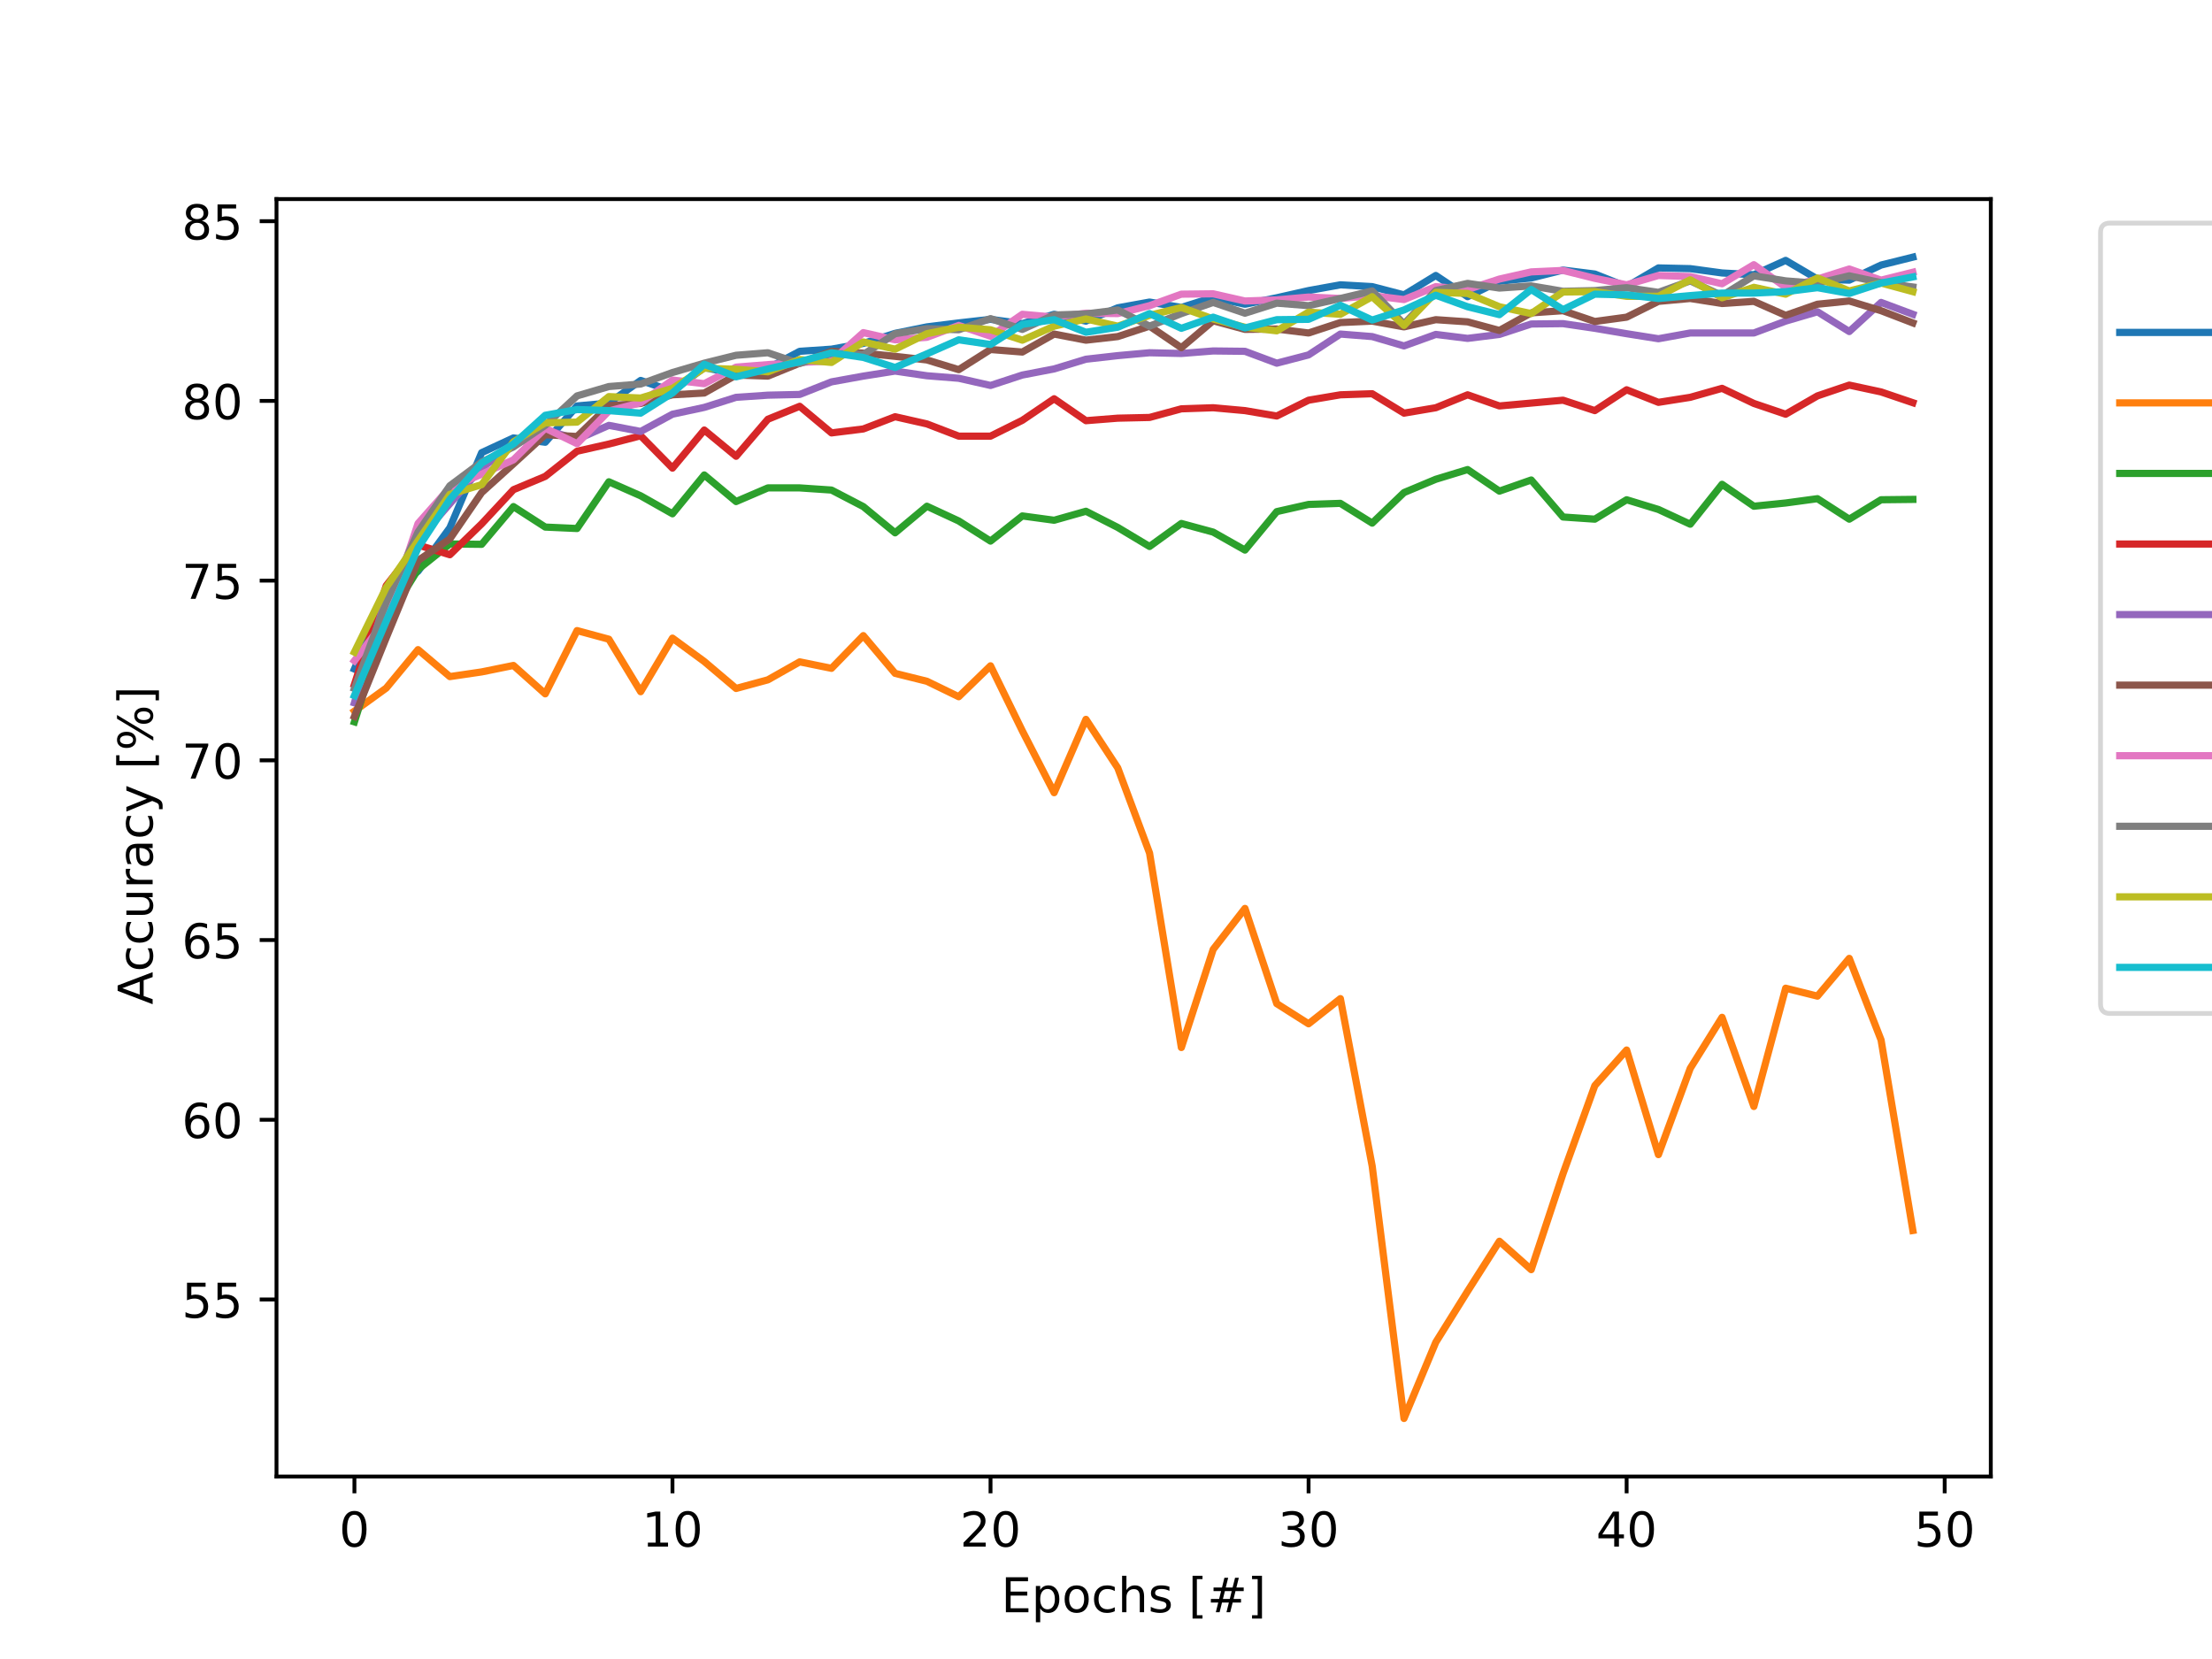 <?xml version="1.0" encoding="utf-8" standalone="no"?>
<!DOCTYPE svg PUBLIC "-//W3C//DTD SVG 1.1//EN"
  "http://www.w3.org/Graphics/SVG/1.1/DTD/svg11.dtd">
<!-- Created with matplotlib (https://matplotlib.org/) -->
<svg height="345.6pt" version="1.1" viewBox="0 0 460.8 345.6" width="460.8pt" xmlns="http://www.w3.org/2000/svg" xmlns:xlink="http://www.w3.org/1999/xlink">
 <defs>
  <style type="text/css">
*{stroke-linecap:butt;stroke-linejoin:round;}
  </style>
 </defs>
 <g id="figure_1">
  <g id="patch_1">
   <path d="M 0 345.6 
L 460.8 345.6 
L 460.8 0 
L 0 0 
z
" style="fill:#ffffff;"/>
  </g>
  <g id="axes_1">
   <g id="patch_2">
    <path d="M 57.6 307.584 
L 414.72 307.584 
L 414.72 41.472 
L 57.6 41.472 
z
" style="fill:#ffffff;"/>
   </g>
   <g id="matplotlib.axis_1">
    <g id="xtick_1">
     <g id="line2d_1">
      <defs>
       <path d="M 0 0 
L 0 3.5 
" id="mbe4975ae0a" style="stroke:#000000;stroke-width:0.8;"/>
      </defs>
      <g>
       <use style="stroke:#000000;stroke-width:0.8;" x="73.833" xlink:href="#mbe4975ae0a" y="307.584"/>
      </g>
     </g>
     <g id="text_1">
      <!-- 0 -->
      <defs>
       <path d="M 31.781 66.406 
Q 24.172 66.406 20.328 58.906 
Q 16.5 51.422 16.5 36.375 
Q 16.5 21.391 20.328 13.891 
Q 24.172 6.391 31.781 6.391 
Q 39.453 6.391 43.281 13.891 
Q 47.125 21.391 47.125 36.375 
Q 47.125 51.422 43.281 58.906 
Q 39.453 66.406 31.781 66.406 
z
M 31.781 74.219 
Q 44.047 74.219 50.516 64.516 
Q 56.984 54.828 56.984 36.375 
Q 56.984 17.969 50.516 8.266 
Q 44.047 -1.422 31.781 -1.422 
Q 19.531 -1.422 13.062 8.266 
Q 6.594 17.969 6.594 36.375 
Q 6.594 54.828 13.062 64.516 
Q 19.531 74.219 31.781 74.219 
z
" id="DejaVuSans-48"/>
      </defs>
      <g transform="translate(70.651 322.182)scale(0.1 -0.1)">
       <use xlink:href="#DejaVuSans-48"/>
      </g>
     </g>
    </g>
    <g id="xtick_2">
     <g id="line2d_2">
      <g>
       <use style="stroke:#000000;stroke-width:0.8;" x="140.089" xlink:href="#mbe4975ae0a" y="307.584"/>
      </g>
     </g>
     <g id="text_2">
      <!-- 10 -->
      <defs>
       <path d="M 12.406 8.297 
L 28.516 8.297 
L 28.516 63.922 
L 10.984 60.406 
L 10.984 69.391 
L 28.422 72.906 
L 38.281 72.906 
L 38.281 8.297 
L 54.391 8.297 
L 54.391 0 
L 12.406 0 
z
" id="DejaVuSans-49"/>
      </defs>
      <g transform="translate(133.726 322.182)scale(0.1 -0.1)">
       <use xlink:href="#DejaVuSans-49"/>
       <use x="63.623" xlink:href="#DejaVuSans-48"/>
      </g>
     </g>
    </g>
    <g id="xtick_3">
     <g id="line2d_3">
      <g>
       <use style="stroke:#000000;stroke-width:0.8;" x="206.345" xlink:href="#mbe4975ae0a" y="307.584"/>
      </g>
     </g>
     <g id="text_3">
      <!-- 20 -->
      <defs>
       <path d="M 19.188 8.297 
L 53.609 8.297 
L 53.609 0 
L 7.328 0 
L 7.328 8.297 
Q 12.938 14.109 22.625 23.891 
Q 32.328 33.688 34.812 36.531 
Q 39.547 41.844 41.422 45.531 
Q 43.312 49.219 43.312 52.781 
Q 43.312 58.594 39.234 62.25 
Q 35.156 65.922 28.609 65.922 
Q 23.969 65.922 18.812 64.312 
Q 13.672 62.703 7.812 59.422 
L 7.812 69.391 
Q 13.766 71.781 18.938 73 
Q 24.125 74.219 28.422 74.219 
Q 39.75 74.219 46.484 68.547 
Q 53.219 62.891 53.219 53.422 
Q 53.219 48.922 51.531 44.891 
Q 49.859 40.875 45.406 35.406 
Q 44.188 33.984 37.641 27.219 
Q 31.109 20.453 19.188 8.297 
z
" id="DejaVuSans-50"/>
      </defs>
      <g transform="translate(199.982 322.182)scale(0.1 -0.1)">
       <use xlink:href="#DejaVuSans-50"/>
       <use x="63.623" xlink:href="#DejaVuSans-48"/>
      </g>
     </g>
    </g>
    <g id="xtick_4">
     <g id="line2d_4">
      <g>
       <use style="stroke:#000000;stroke-width:0.8;" x="272.601" xlink:href="#mbe4975ae0a" y="307.584"/>
      </g>
     </g>
     <g id="text_4">
      <!-- 30 -->
      <defs>
       <path d="M 40.578 39.312 
Q 47.656 37.797 51.625 33 
Q 55.609 28.219 55.609 21.188 
Q 55.609 10.406 48.188 4.484 
Q 40.766 -1.422 27.094 -1.422 
Q 22.516 -1.422 17.656 -0.516 
Q 12.797 0.391 7.625 2.203 
L 7.625 11.719 
Q 11.719 9.328 16.594 8.109 
Q 21.484 6.891 26.812 6.891 
Q 36.078 6.891 40.938 10.547 
Q 45.797 14.203 45.797 21.188 
Q 45.797 27.641 41.281 31.266 
Q 36.766 34.906 28.719 34.906 
L 20.219 34.906 
L 20.219 43.016 
L 29.109 43.016 
Q 36.375 43.016 40.234 45.922 
Q 44.094 48.828 44.094 54.297 
Q 44.094 59.906 40.109 62.906 
Q 36.141 65.922 28.719 65.922 
Q 24.656 65.922 20.016 65.031 
Q 15.375 64.156 9.812 62.312 
L 9.812 71.094 
Q 15.438 72.656 20.344 73.438 
Q 25.25 74.219 29.594 74.219 
Q 40.828 74.219 47.359 69.109 
Q 53.906 64.016 53.906 55.328 
Q 53.906 49.266 50.438 45.094 
Q 46.969 40.922 40.578 39.312 
z
" id="DejaVuSans-51"/>
      </defs>
      <g transform="translate(266.238 322.182)scale(0.1 -0.1)">
       <use xlink:href="#DejaVuSans-51"/>
       <use x="63.623" xlink:href="#DejaVuSans-48"/>
      </g>
     </g>
    </g>
    <g id="xtick_5">
     <g id="line2d_5">
      <g>
       <use style="stroke:#000000;stroke-width:0.8;" x="338.857" xlink:href="#mbe4975ae0a" y="307.584"/>
      </g>
     </g>
     <g id="text_5">
      <!-- 40 -->
      <defs>
       <path d="M 37.797 64.312 
L 12.891 25.391 
L 37.797 25.391 
z
M 35.203 72.906 
L 47.609 72.906 
L 47.609 25.391 
L 58.016 25.391 
L 58.016 17.188 
L 47.609 17.188 
L 47.609 0 
L 37.797 0 
L 37.797 17.188 
L 4.891 17.188 
L 4.891 26.703 
z
" id="DejaVuSans-52"/>
      </defs>
      <g transform="translate(332.494 322.182)scale(0.1 -0.1)">
       <use xlink:href="#DejaVuSans-52"/>
       <use x="63.623" xlink:href="#DejaVuSans-48"/>
      </g>
     </g>
    </g>
    <g id="xtick_6">
     <g id="line2d_6">
      <g>
       <use style="stroke:#000000;stroke-width:0.8;" x="405.113" xlink:href="#mbe4975ae0a" y="307.584"/>
      </g>
     </g>
     <g id="text_6">
      <!-- 50 -->
      <defs>
       <path d="M 10.797 72.906 
L 49.516 72.906 
L 49.516 64.594 
L 19.828 64.594 
L 19.828 46.734 
Q 21.969 47.469 24.109 47.828 
Q 26.266 48.188 28.422 48.188 
Q 40.625 48.188 47.75 41.5 
Q 54.891 34.812 54.891 23.391 
Q 54.891 11.625 47.562 5.094 
Q 40.234 -1.422 26.906 -1.422 
Q 22.312 -1.422 17.547 -0.641 
Q 12.797 0.141 7.719 1.703 
L 7.719 11.625 
Q 12.109 9.234 16.797 8.062 
Q 21.484 6.891 26.703 6.891 
Q 35.156 6.891 40.078 11.328 
Q 45.016 15.766 45.016 23.391 
Q 45.016 31 40.078 35.438 
Q 35.156 39.891 26.703 39.891 
Q 22.75 39.891 18.812 39.016 
Q 14.891 38.141 10.797 36.281 
z
" id="DejaVuSans-53"/>
      </defs>
      <g transform="translate(398.75 322.182)scale(0.1 -0.1)">
       <use xlink:href="#DejaVuSans-53"/>
       <use x="63.623" xlink:href="#DejaVuSans-48"/>
      </g>
     </g>
    </g>
    <g id="text_7">
     <!-- Epochs [#] -->
     <defs>
      <path d="M 9.812 72.906 
L 55.906 72.906 
L 55.906 64.594 
L 19.672 64.594 
L 19.672 43.016 
L 54.391 43.016 
L 54.391 34.719 
L 19.672 34.719 
L 19.672 8.297 
L 56.781 8.297 
L 56.781 0 
L 9.812 0 
z
" id="DejaVuSans-69"/>
      <path d="M 18.109 8.203 
L 18.109 -20.797 
L 9.078 -20.797 
L 9.078 54.688 
L 18.109 54.688 
L 18.109 46.391 
Q 20.953 51.266 25.266 53.625 
Q 29.594 56 35.594 56 
Q 45.562 56 51.781 48.094 
Q 58.016 40.188 58.016 27.297 
Q 58.016 14.406 51.781 6.484 
Q 45.562 -1.422 35.594 -1.422 
Q 29.594 -1.422 25.266 0.953 
Q 20.953 3.328 18.109 8.203 
z
M 48.688 27.297 
Q 48.688 37.203 44.609 42.844 
Q 40.531 48.484 33.406 48.484 
Q 26.266 48.484 22.188 42.844 
Q 18.109 37.203 18.109 27.297 
Q 18.109 17.391 22.188 11.75 
Q 26.266 6.109 33.406 6.109 
Q 40.531 6.109 44.609 11.75 
Q 48.688 17.391 48.688 27.297 
z
" id="DejaVuSans-112"/>
      <path d="M 30.609 48.391 
Q 23.391 48.391 19.188 42.75 
Q 14.984 37.109 14.984 27.297 
Q 14.984 17.484 19.156 11.844 
Q 23.344 6.203 30.609 6.203 
Q 37.797 6.203 41.984 11.859 
Q 46.188 17.531 46.188 27.297 
Q 46.188 37.016 41.984 42.703 
Q 37.797 48.391 30.609 48.391 
z
M 30.609 56 
Q 42.328 56 49.016 48.375 
Q 55.719 40.766 55.719 27.297 
Q 55.719 13.875 49.016 6.219 
Q 42.328 -1.422 30.609 -1.422 
Q 18.844 -1.422 12.172 6.219 
Q 5.516 13.875 5.516 27.297 
Q 5.516 40.766 12.172 48.375 
Q 18.844 56 30.609 56 
z
" id="DejaVuSans-111"/>
      <path d="M 48.781 52.594 
L 48.781 44.188 
Q 44.969 46.297 41.141 47.344 
Q 37.312 48.391 33.406 48.391 
Q 24.656 48.391 19.812 42.844 
Q 14.984 37.312 14.984 27.297 
Q 14.984 17.281 19.812 11.734 
Q 24.656 6.203 33.406 6.203 
Q 37.312 6.203 41.141 7.25 
Q 44.969 8.297 48.781 10.406 
L 48.781 2.094 
Q 45.016 0.344 40.984 -0.531 
Q 36.969 -1.422 32.422 -1.422 
Q 20.062 -1.422 12.781 6.344 
Q 5.516 14.109 5.516 27.297 
Q 5.516 40.672 12.859 48.328 
Q 20.219 56 33.016 56 
Q 37.156 56 41.109 55.141 
Q 45.062 54.297 48.781 52.594 
z
" id="DejaVuSans-99"/>
      <path d="M 54.891 33.016 
L 54.891 0 
L 45.906 0 
L 45.906 32.719 
Q 45.906 40.484 42.875 44.328 
Q 39.844 48.188 33.797 48.188 
Q 26.516 48.188 22.312 43.547 
Q 18.109 38.922 18.109 30.906 
L 18.109 0 
L 9.078 0 
L 9.078 75.984 
L 18.109 75.984 
L 18.109 46.188 
Q 21.344 51.125 25.703 53.562 
Q 30.078 56 35.797 56 
Q 45.219 56 50.047 50.172 
Q 54.891 44.344 54.891 33.016 
z
" id="DejaVuSans-104"/>
      <path d="M 44.281 53.078 
L 44.281 44.578 
Q 40.484 46.531 36.375 47.5 
Q 32.281 48.484 27.875 48.484 
Q 21.188 48.484 17.844 46.438 
Q 14.5 44.391 14.5 40.281 
Q 14.5 37.156 16.891 35.375 
Q 19.281 33.594 26.516 31.984 
L 29.594 31.297 
Q 39.156 29.25 43.188 25.516 
Q 47.219 21.781 47.219 15.094 
Q 47.219 7.469 41.188 3.016 
Q 35.156 -1.422 24.609 -1.422 
Q 20.219 -1.422 15.453 -0.562 
Q 10.688 0.297 5.422 2 
L 5.422 11.281 
Q 10.406 8.688 15.234 7.391 
Q 20.062 6.109 24.812 6.109 
Q 31.156 6.109 34.562 8.281 
Q 37.984 10.453 37.984 14.406 
Q 37.984 18.062 35.516 20.016 
Q 33.062 21.969 24.703 23.781 
L 21.578 24.516 
Q 13.234 26.266 9.516 29.906 
Q 5.812 33.547 5.812 39.891 
Q 5.812 47.609 11.281 51.797 
Q 16.75 56 26.812 56 
Q 31.781 56 36.172 55.266 
Q 40.578 54.547 44.281 53.078 
z
" id="DejaVuSans-115"/>
      <path id="DejaVuSans-32"/>
      <path d="M 8.594 75.984 
L 29.297 75.984 
L 29.297 69 
L 17.578 69 
L 17.578 -6.203 
L 29.297 -6.203 
L 29.297 -13.188 
L 8.594 -13.188 
z
" id="DejaVuSans-91"/>
      <path d="M 51.125 44 
L 36.922 44 
L 32.812 27.688 
L 47.125 27.688 
z
M 43.797 71.781 
L 38.719 51.516 
L 52.984 51.516 
L 58.109 71.781 
L 65.922 71.781 
L 60.891 51.516 
L 76.125 51.516 
L 76.125 44 
L 58.984 44 
L 54.984 27.688 
L 70.516 27.688 
L 70.516 20.219 
L 53.078 20.219 
L 48 0 
L 40.188 0 
L 45.219 20.219 
L 30.906 20.219 
L 25.875 0 
L 18.016 0 
L 23.094 20.219 
L 7.719 20.219 
L 7.719 27.688 
L 24.906 27.688 
L 29 44 
L 13.281 44 
L 13.281 51.516 
L 30.906 51.516 
L 35.891 71.781 
z
" id="DejaVuSans-35"/>
      <path d="M 30.422 75.984 
L 30.422 -13.188 
L 9.719 -13.188 
L 9.719 -6.203 
L 21.391 -6.203 
L 21.391 69 
L 9.719 69 
L 9.719 75.984 
z
" id="DejaVuSans-93"/>
     </defs>
     <g transform="translate(208.564 335.861)scale(0.1 -0.1)">
      <use xlink:href="#DejaVuSans-69"/>
      <use x="63.184" xlink:href="#DejaVuSans-112"/>
      <use x="126.66" xlink:href="#DejaVuSans-111"/>
      <use x="187.842" xlink:href="#DejaVuSans-99"/>
      <use x="242.822" xlink:href="#DejaVuSans-104"/>
      <use x="306.201" xlink:href="#DejaVuSans-115"/>
      <use x="358.301" xlink:href="#DejaVuSans-32"/>
      <use x="390.088" xlink:href="#DejaVuSans-91"/>
      <use x="429.102" xlink:href="#DejaVuSans-35"/>
      <use x="512.891" xlink:href="#DejaVuSans-93"/>
     </g>
    </g>
   </g>
   <g id="matplotlib.axis_2">
    <g id="ytick_1">
     <g id="line2d_7">
      <defs>
       <path d="M 0 0 
L -3.5 0 
" id="mac75bb01fd" style="stroke:#000000;stroke-width:0.8;"/>
      </defs>
      <g>
       <use style="stroke:#000000;stroke-width:0.8;" x="57.6" xlink:href="#mac75bb01fd" y="270.704"/>
      </g>
     </g>
     <g id="text_8">
      <!-- 55 -->
      <g transform="translate(37.875 274.504)scale(0.1 -0.1)">
       <use xlink:href="#DejaVuSans-53"/>
       <use x="63.623" xlink:href="#DejaVuSans-53"/>
      </g>
     </g>
    </g>
    <g id="ytick_2">
     <g id="line2d_8">
      <g>
       <use style="stroke:#000000;stroke-width:0.8;" x="57.6" xlink:href="#mac75bb01fd" y="233.267"/>
      </g>
     </g>
     <g id="text_9">
      <!-- 60 -->
      <defs>
       <path d="M 33.016 40.375 
Q 26.375 40.375 22.484 35.828 
Q 18.609 31.297 18.609 23.391 
Q 18.609 15.531 22.484 10.953 
Q 26.375 6.391 33.016 6.391 
Q 39.656 6.391 43.531 10.953 
Q 47.406 15.531 47.406 23.391 
Q 47.406 31.297 43.531 35.828 
Q 39.656 40.375 33.016 40.375 
z
M 52.594 71.297 
L 52.594 62.312 
Q 48.875 64.062 45.094 64.984 
Q 41.312 65.922 37.594 65.922 
Q 27.828 65.922 22.672 59.328 
Q 17.531 52.734 16.797 39.406 
Q 19.672 43.656 24.016 45.922 
Q 28.375 48.188 33.594 48.188 
Q 44.578 48.188 50.953 41.516 
Q 57.328 34.859 57.328 23.391 
Q 57.328 12.156 50.688 5.359 
Q 44.047 -1.422 33.016 -1.422 
Q 20.359 -1.422 13.672 8.266 
Q 6.984 17.969 6.984 36.375 
Q 6.984 53.656 15.188 63.938 
Q 23.391 74.219 37.203 74.219 
Q 40.922 74.219 44.703 73.484 
Q 48.484 72.75 52.594 71.297 
z
" id="DejaVuSans-54"/>
      </defs>
      <g transform="translate(37.875 237.066)scale(0.1 -0.1)">
       <use xlink:href="#DejaVuSans-54"/>
       <use x="63.623" xlink:href="#DejaVuSans-48"/>
      </g>
     </g>
    </g>
    <g id="ytick_3">
     <g id="line2d_9">
      <g>
       <use style="stroke:#000000;stroke-width:0.8;" x="57.6" xlink:href="#mac75bb01fd" y="195.83"/>
      </g>
     </g>
     <g id="text_10">
      <!-- 65 -->
      <g transform="translate(37.875 199.629)scale(0.1 -0.1)">
       <use xlink:href="#DejaVuSans-54"/>
       <use x="63.623" xlink:href="#DejaVuSans-53"/>
      </g>
     </g>
    </g>
    <g id="ytick_4">
     <g id="line2d_10">
      <g>
       <use style="stroke:#000000;stroke-width:0.8;" x="57.6" xlink:href="#mac75bb01fd" y="158.393"/>
      </g>
     </g>
     <g id="text_11">
      <!-- 70 -->
      <defs>
       <path d="M 8.203 72.906 
L 55.078 72.906 
L 55.078 68.703 
L 28.609 0 
L 18.312 0 
L 43.219 64.594 
L 8.203 64.594 
z
" id="DejaVuSans-55"/>
      </defs>
      <g transform="translate(37.875 162.192)scale(0.1 -0.1)">
       <use xlink:href="#DejaVuSans-55"/>
       <use x="63.623" xlink:href="#DejaVuSans-48"/>
      </g>
     </g>
    </g>
    <g id="ytick_5">
     <g id="line2d_11">
      <g>
       <use style="stroke:#000000;stroke-width:0.8;" x="57.6" xlink:href="#mac75bb01fd" y="120.955"/>
      </g>
     </g>
     <g id="text_12">
      <!-- 75 -->
      <g transform="translate(37.875 124.754)scale(0.1 -0.1)">
       <use xlink:href="#DejaVuSans-55"/>
       <use x="63.623" xlink:href="#DejaVuSans-53"/>
      </g>
     </g>
    </g>
    <g id="ytick_6">
     <g id="line2d_12">
      <g>
       <use style="stroke:#000000;stroke-width:0.8;" x="57.6" xlink:href="#mac75bb01fd" y="83.518"/>
      </g>
     </g>
     <g id="text_13">
      <!-- 80 -->
      <defs>
       <path d="M 31.781 34.625 
Q 24.75 34.625 20.719 30.859 
Q 16.703 27.094 16.703 20.516 
Q 16.703 13.922 20.719 10.156 
Q 24.75 6.391 31.781 6.391 
Q 38.812 6.391 42.859 10.172 
Q 46.922 13.969 46.922 20.516 
Q 46.922 27.094 42.891 30.859 
Q 38.875 34.625 31.781 34.625 
z
M 21.922 38.812 
Q 15.578 40.375 12.031 44.719 
Q 8.5 49.078 8.5 55.328 
Q 8.5 64.062 14.719 69.141 
Q 20.953 74.219 31.781 74.219 
Q 42.672 74.219 48.875 69.141 
Q 55.078 64.062 55.078 55.328 
Q 55.078 49.078 51.531 44.719 
Q 48 40.375 41.703 38.812 
Q 48.828 37.156 52.797 32.312 
Q 56.781 27.484 56.781 20.516 
Q 56.781 9.906 50.312 4.234 
Q 43.844 -1.422 31.781 -1.422 
Q 19.734 -1.422 13.25 4.234 
Q 6.781 9.906 6.781 20.516 
Q 6.781 27.484 10.781 32.312 
Q 14.797 37.156 21.922 38.812 
z
M 18.312 54.391 
Q 18.312 48.734 21.844 45.562 
Q 25.391 42.391 31.781 42.391 
Q 38.141 42.391 41.719 45.562 
Q 45.312 48.734 45.312 54.391 
Q 45.312 60.062 41.719 63.234 
Q 38.141 66.406 31.781 66.406 
Q 25.391 66.406 21.844 63.234 
Q 18.312 60.062 18.312 54.391 
z
" id="DejaVuSans-56"/>
      </defs>
      <g transform="translate(37.875 87.317)scale(0.1 -0.1)">
       <use xlink:href="#DejaVuSans-56"/>
       <use x="63.623" xlink:href="#DejaVuSans-48"/>
      </g>
     </g>
    </g>
    <g id="ytick_7">
     <g id="line2d_13">
      <g>
       <use style="stroke:#000000;stroke-width:0.8;" x="57.6" xlink:href="#mac75bb01fd" y="46.081"/>
      </g>
     </g>
     <g id="text_14">
      <!-- 85 -->
      <g transform="translate(37.875 49.88)scale(0.1 -0.1)">
       <use xlink:href="#DejaVuSans-56"/>
       <use x="63.623" xlink:href="#DejaVuSans-53"/>
      </g>
     </g>
    </g>
    <g id="text_15">
     <!-- Accuracy [%]  -->
     <defs>
      <path d="M 34.188 63.188 
L 20.797 26.906 
L 47.609 26.906 
z
M 28.609 72.906 
L 39.797 72.906 
L 67.578 0 
L 57.328 0 
L 50.688 18.703 
L 17.828 18.703 
L 11.188 0 
L 0.781 0 
z
" id="DejaVuSans-65"/>
      <path d="M 8.5 21.578 
L 8.5 54.688 
L 17.484 54.688 
L 17.484 21.922 
Q 17.484 14.156 20.5 10.266 
Q 23.531 6.391 29.594 6.391 
Q 36.859 6.391 41.078 11.031 
Q 45.312 15.672 45.312 23.688 
L 45.312 54.688 
L 54.297 54.688 
L 54.297 0 
L 45.312 0 
L 45.312 8.406 
Q 42.047 3.422 37.719 1 
Q 33.406 -1.422 27.688 -1.422 
Q 18.266 -1.422 13.375 4.438 
Q 8.5 10.297 8.5 21.578 
z
M 31.109 56 
z
" id="DejaVuSans-117"/>
      <path d="M 41.109 46.297 
Q 39.594 47.172 37.812 47.578 
Q 36.031 48 33.891 48 
Q 26.266 48 22.188 43.047 
Q 18.109 38.094 18.109 28.812 
L 18.109 0 
L 9.078 0 
L 9.078 54.688 
L 18.109 54.688 
L 18.109 46.188 
Q 20.953 51.172 25.484 53.578 
Q 30.031 56 36.531 56 
Q 37.453 56 38.578 55.875 
Q 39.703 55.766 41.062 55.516 
z
" id="DejaVuSans-114"/>
      <path d="M 34.281 27.484 
Q 23.391 27.484 19.188 25 
Q 14.984 22.516 14.984 16.5 
Q 14.984 11.719 18.141 8.906 
Q 21.297 6.109 26.703 6.109 
Q 34.188 6.109 38.703 11.406 
Q 43.219 16.703 43.219 25.484 
L 43.219 27.484 
z
M 52.203 31.203 
L 52.203 0 
L 43.219 0 
L 43.219 8.297 
Q 40.141 3.328 35.547 0.953 
Q 30.953 -1.422 24.312 -1.422 
Q 15.922 -1.422 10.953 3.297 
Q 6 8.016 6 15.922 
Q 6 25.141 12.172 29.828 
Q 18.359 34.516 30.609 34.516 
L 43.219 34.516 
L 43.219 35.406 
Q 43.219 41.609 39.141 45 
Q 35.062 48.391 27.688 48.391 
Q 23 48.391 18.547 47.266 
Q 14.109 46.141 10.016 43.891 
L 10.016 52.203 
Q 14.938 54.109 19.578 55.047 
Q 24.219 56 28.609 56 
Q 40.484 56 46.344 49.844 
Q 52.203 43.703 52.203 31.203 
z
" id="DejaVuSans-97"/>
      <path d="M 32.172 -5.078 
Q 28.375 -14.844 24.75 -17.812 
Q 21.141 -20.797 15.094 -20.797 
L 7.906 -20.797 
L 7.906 -13.281 
L 13.188 -13.281 
Q 16.891 -13.281 18.938 -11.516 
Q 21 -9.766 23.484 -3.219 
L 25.094 0.875 
L 2.984 54.688 
L 12.5 54.688 
L 29.594 11.922 
L 46.688 54.688 
L 56.203 54.688 
z
" id="DejaVuSans-121"/>
      <path d="M 72.703 32.078 
Q 68.453 32.078 66.031 28.469 
Q 63.625 24.859 63.625 18.406 
Q 63.625 12.062 66.031 8.422 
Q 68.453 4.781 72.703 4.781 
Q 76.859 4.781 79.266 8.422 
Q 81.688 12.062 81.688 18.406 
Q 81.688 24.812 79.266 28.438 
Q 76.859 32.078 72.703 32.078 
z
M 72.703 38.281 
Q 80.422 38.281 84.953 32.906 
Q 89.5 27.547 89.5 18.406 
Q 89.5 9.281 84.938 3.922 
Q 80.375 -1.422 72.703 -1.422 
Q 64.891 -1.422 60.344 3.922 
Q 55.812 9.281 55.812 18.406 
Q 55.812 27.594 60.375 32.938 
Q 64.938 38.281 72.703 38.281 
z
M 22.312 68.016 
Q 18.109 68.016 15.688 64.375 
Q 13.281 60.75 13.281 54.391 
Q 13.281 47.953 15.672 44.328 
Q 18.062 40.719 22.312 40.719 
Q 26.562 40.719 28.969 44.328 
Q 31.391 47.953 31.391 54.391 
Q 31.391 60.688 28.953 64.344 
Q 26.516 68.016 22.312 68.016 
z
M 66.406 74.219 
L 74.219 74.219 
L 28.609 -1.422 
L 20.797 -1.422 
z
M 22.312 74.219 
Q 30.031 74.219 34.609 68.875 
Q 39.203 63.531 39.203 54.391 
Q 39.203 45.172 34.641 39.844 
Q 30.078 34.516 22.312 34.516 
Q 14.547 34.516 10.031 39.859 
Q 5.516 45.219 5.516 54.391 
Q 5.516 63.484 10.047 68.844 
Q 14.594 74.219 22.312 74.219 
z
" id="DejaVuSans-37"/>
     </defs>
     <g transform="translate(31.795 209.273)rotate(-90)scale(0.1 -0.1)">
      <use xlink:href="#DejaVuSans-65"/>
      <use x="68.393" xlink:href="#DejaVuSans-99"/>
      <use x="123.373" xlink:href="#DejaVuSans-99"/>
      <use x="178.354" xlink:href="#DejaVuSans-117"/>
      <use x="241.732" xlink:href="#DejaVuSans-114"/>
      <use x="282.846" xlink:href="#DejaVuSans-97"/>
      <use x="344.125" xlink:href="#DejaVuSans-99"/>
      <use x="399.105" xlink:href="#DejaVuSans-121"/>
      <use x="458.285" xlink:href="#DejaVuSans-32"/>
      <use x="490.072" xlink:href="#DejaVuSans-91"/>
      <use x="529.086" xlink:href="#DejaVuSans-37"/>
      <use x="624.105" xlink:href="#DejaVuSans-93"/>
      <use x="663.119" xlink:href="#DejaVuSans-32"/>
     </g>
    </g>
   </g>
   <g id="line2d_14">
    <path clip-path="url(#p4ce1ddd7b4)" d="M 73.833 139.374 
L 80.458 124.025 
L 87.084 119.008 
L 93.71 109.949 
L 100.335 94.3 
L 106.961 91.23 
L 113.586 92.128 
L 120.212 84.566 
L 126.838 83.967 
L 133.463 79.25 
L 140.089 81.496 
L 146.714 76.554 
L 153.34 77.977 
L 159.966 76.704 
L 166.591 73.185 
L 173.217 72.736 
L 179.842 71.538 
L 186.468 69.441 
L 193.094 68.094 
L 199.719 67.27 
L 206.345 66.521 
L 212.97 67.42 
L 219.596 65.473 
L 226.222 66.896 
L 232.847 64.125 
L 239.473 62.927 
L 246.098 64.05 
L 252.724 61.954 
L 259.35 63.377 
L 265.975 62.029 
L 272.601 60.531 
L 279.226 59.333 
L 285.852 59.708 
L 292.478 61.43 
L 299.103 57.387 
L 305.729 61.804 
L 312.354 58.585 
L 318.98 57.911 
L 325.606 56.263 
L 332.231 57.087 
L 338.857 59.708 
L 345.482 55.814 
L 352.108 55.964 
L 358.734 56.862 
L 365.359 57.237 
L 371.985 54.242 
L 378.61 58.135 
L 385.236 58.36 
L 391.862 55.215 
L 398.487 53.568 
" style="fill:none;stroke:#1f77b4;stroke-linecap:square;stroke-width:1.5;"/>
   </g>
   <g id="line2d_15">
    <path clip-path="url(#p4ce1ddd7b4)" d="M 73.833 148.135 
L 80.458 143.343 
L 87.084 135.331 
L 93.71 140.947 
L 100.335 139.973 
L 106.961 138.626 
L 113.586 144.541 
L 120.212 131.363 
L 126.838 133.16 
L 133.463 144.091 
L 140.089 132.935 
L 146.714 137.802 
L 153.34 143.418 
L 159.966 141.621 
L 166.591 137.877 
L 173.217 139.225 
L 179.842 132.411 
L 186.468 140.273 
L 193.094 141.92 
L 199.719 145.14 
L 206.345 138.7 
L 212.97 152.253 
L 219.596 165.131 
L 226.222 149.857 
L 232.847 159.965 
L 239.473 177.71 
L 246.098 218.217 
L 252.724 197.777 
L 259.35 189.241 
L 265.975 209.083 
L 272.601 213.276 
L 279.226 208.034 
L 285.852 242.926 
L 292.478 295.488 
L 299.103 279.615 
L 305.729 268.982 
L 312.354 258.575 
L 318.98 264.49 
L 325.606 244.498 
L 332.231 226.154 
L 338.857 218.741 
L 345.482 240.53 
L 352.108 222.56 
L 358.734 211.928 
L 365.359 230.497 
L 371.985 205.863 
L 378.61 207.51 
L 385.236 199.648 
L 391.862 216.645 
L 398.487 256.329 
" style="fill:none;stroke:#ff7f0e;stroke-linecap:square;stroke-width:1.5;"/>
   </g>
   <g id="line2d_16">
    <path clip-path="url(#p4ce1ddd7b4)" d="M 73.833 150.381 
L 80.458 129.341 
L 87.084 118.634 
L 93.71 113.318 
L 100.335 113.393 
L 106.961 105.531 
L 113.586 109.799 
L 120.212 110.098 
L 126.838 100.365 
L 133.463 103.285 
L 140.089 107.028 
L 146.714 98.942 
L 153.34 104.483 
L 159.966 101.638 
L 166.591 101.638 
L 173.217 102.087 
L 179.842 105.531 
L 186.468 110.997 
L 193.094 105.456 
L 199.719 108.526 
L 206.345 112.719 
L 212.97 107.478 
L 219.596 108.376 
L 226.222 106.504 
L 232.847 109.874 
L 239.473 113.842 
L 246.098 109.05 
L 252.724 110.847 
L 259.35 114.591 
L 265.975 106.579 
L 272.601 105.082 
L 279.226 104.857 
L 285.852 108.975 
L 292.478 102.611 
L 299.103 99.841 
L 305.729 97.819 
L 312.354 102.311 
L 318.98 99.99 
L 325.606 107.702 
L 332.231 108.152 
L 338.857 104.108 
L 345.482 106.13 
L 352.108 109.2 
L 358.734 100.889 
L 365.359 105.456 
L 371.985 104.782 
L 378.61 103.884 
L 385.236 108.152 
L 391.862 104.108 
L 398.487 104.034 
" style="fill:none;stroke:#2ca02c;stroke-linecap:square;stroke-width:1.5;"/>
   </g>
   <g id="line2d_17">
    <path clip-path="url(#p4ce1ddd7b4)" d="M 73.833 142.594 
L 80.458 122.003 
L 87.084 113.543 
L 93.71 115.564 
L 100.335 109.125 
L 106.961 102.012 
L 113.586 99.242 
L 120.212 94 
L 126.838 92.503 
L 133.463 90.781 
L 140.089 97.519 
L 146.714 89.583 
L 153.34 95.049 
L 159.966 87.336 
L 166.591 84.641 
L 173.217 90.182 
L 179.842 89.358 
L 186.468 86.812 
L 193.094 88.31 
L 199.719 90.856 
L 206.345 90.856 
L 212.97 87.561 
L 219.596 83.069 
L 226.222 87.636 
L 232.847 87.112 
L 239.473 86.962 
L 246.098 85.165 
L 252.724 84.94 
L 259.35 85.539 
L 265.975 86.663 
L 272.601 83.368 
L 279.226 82.245 
L 285.852 82.02 
L 292.478 86.064 
L 299.103 84.94 
L 305.729 82.245 
L 312.354 84.566 
L 318.98 83.967 
L 325.606 83.368 
L 332.231 85.539 
L 338.857 81.197 
L 345.482 83.817 
L 352.108 82.769 
L 358.734 80.897 
L 365.359 84.042 
L 371.985 86.288 
L 378.61 82.47 
L 385.236 80.223 
L 391.862 81.646 
L 398.487 83.892 
" style="fill:none;stroke:#d62728;stroke-linecap:square;stroke-width:1.5;"/>
   </g>
   <g id="line2d_18">
    <path clip-path="url(#p4ce1ddd7b4)" d="M 73.833 146.413 
L 80.458 124.325 
L 87.084 112.569 
L 93.71 104.932 
L 100.335 97.445 
L 106.961 92.802 
L 113.586 89.508 
L 120.212 91.529 
L 126.838 88.609 
L 133.463 89.882 
L 140.089 86.288 
L 146.714 84.866 
L 153.34 82.769 
L 159.966 82.32 
L 166.591 82.17 
L 173.217 79.549 
L 179.842 78.351 
L 186.468 77.303 
L 193.094 78.277 
L 199.719 78.801 
L 206.345 80.298 
L 212.97 78.127 
L 219.596 76.854 
L 226.222 74.832 
L 232.847 74.084 
L 239.473 73.485 
L 246.098 73.634 
L 252.724 73.11 
L 259.35 73.185 
L 265.975 75.656 
L 272.601 73.934 
L 279.226 69.591 
L 285.852 70.115 
L 292.478 72.062 
L 299.103 69.666 
L 305.729 70.49 
L 312.354 69.666 
L 318.98 67.495 
L 325.606 67.42 
L 332.231 68.393 
L 338.857 69.516 
L 345.482 70.565 
L 352.108 69.367 
L 358.734 69.367 
L 365.359 69.367 
L 371.985 66.896 
L 378.61 64.949 
L 385.236 69.067 
L 391.862 63.002 
L 398.487 65.473 
" style="fill:none;stroke:#9467bd;stroke-linecap:square;stroke-width:1.5;"/>
   </g>
   <g id="line2d_19">
    <path clip-path="url(#p4ce1ddd7b4)" d="M 73.833 149.258 
L 80.458 132.86 
L 87.084 116.762 
L 93.71 112.27 
L 100.335 102.611 
L 106.961 96.621 
L 113.586 90.556 
L 120.212 90.93 
L 126.838 84.491 
L 133.463 84.042 
L 140.089 82.245 
L 146.714 81.871 
L 153.34 78.127 
L 159.966 78.351 
L 166.591 75.656 
L 173.217 73.185 
L 179.842 73.56 
L 186.468 74.233 
L 193.094 74.982 
L 199.719 77.004 
L 206.345 72.811 
L 212.97 73.335 
L 219.596 69.591 
L 226.222 70.864 
L 232.847 70.115 
L 239.473 67.944 
L 246.098 72.436 
L 252.724 66.821 
L 259.35 68.618 
L 265.975 68.543 
L 272.601 69.367 
L 279.226 67.195 
L 285.852 66.896 
L 292.478 68.094 
L 299.103 66.596 
L 305.729 67.045 
L 312.354 68.842 
L 318.98 65.174 
L 325.606 64.724 
L 332.231 66.971 
L 338.857 66.072 
L 345.482 62.778 
L 352.108 62.179 
L 358.734 63.227 
L 365.359 62.778 
L 371.985 65.698 
L 378.61 63.377 
L 385.236 62.703 
L 391.862 64.724 
L 398.487 67.27 
" style="fill:none;stroke:#8c564b;stroke-linecap:square;stroke-width:1.5;"/>
   </g>
   <g id="line2d_20">
    <path clip-path="url(#p4ce1ddd7b4)" d="M 73.833 137.652 
L 80.458 128.967 
L 87.084 109.05 
L 93.71 101.563 
L 100.335 98.792 
L 106.961 95.797 
L 113.586 89.208 
L 120.212 92.428 
L 126.838 85.614 
L 133.463 83.892 
L 140.089 79.175 
L 146.714 79.924 
L 153.34 76.48 
L 159.966 75.955 
L 166.591 75.506 
L 173.217 75.207 
L 179.842 69.292 
L 186.468 70.789 
L 193.094 70.265 
L 199.719 67.794 
L 206.345 70.04 
L 212.97 65.473 
L 219.596 66.072 
L 226.222 65.248 
L 232.847 65.323 
L 239.473 63.676 
L 246.098 61.28 
L 252.724 61.205 
L 259.35 62.703 
L 265.975 62.478 
L 272.601 61.879 
L 279.226 62.179 
L 285.852 61.58 
L 292.478 62.403 
L 299.103 59.708 
L 305.729 60.307 
L 312.354 58.135 
L 318.98 56.638 
L 325.606 56.338 
L 332.231 57.986 
L 338.857 59.333 
L 345.482 57.387 
L 352.108 57.611 
L 358.734 59.109 
L 365.359 55.14 
L 371.985 59.857 
L 378.61 58.135 
L 385.236 56.039 
L 391.862 58.36 
L 398.487 56.713 
" style="fill:none;stroke:#e377c2;stroke-linecap:square;stroke-width:1.5;"/>
   </g>
   <g id="line2d_21">
    <path clip-path="url(#p4ce1ddd7b4)" d="M 73.833 143.418 
L 80.458 125.448 
L 87.084 110.847 
L 93.71 101.188 
L 100.335 96.247 
L 106.961 93.102 
L 113.586 88.609 
L 120.212 82.47 
L 126.838 80.523 
L 133.463 79.999 
L 140.089 77.603 
L 146.714 75.656 
L 153.34 74.009 
L 159.966 73.485 
L 166.591 75.731 
L 173.217 73.634 
L 179.842 73.859 
L 186.468 69.516 
L 193.094 68.468 
L 199.719 68.693 
L 206.345 66.372 
L 212.97 68.618 
L 219.596 65.623 
L 226.222 65.398 
L 232.847 64.575 
L 239.473 67.944 
L 246.098 65.323 
L 252.724 63.002 
L 259.35 65.248 
L 265.975 63.152 
L 272.601 63.676 
L 279.226 62.179 
L 285.852 60.606 
L 292.478 67.495 
L 299.103 60.531 
L 305.729 59.034 
L 312.354 60.007 
L 318.98 59.558 
L 325.606 60.681 
L 332.231 60.531 
L 338.857 59.932 
L 345.482 60.906 
L 352.108 58.51 
L 358.734 61.58 
L 365.359 57.461 
L 371.985 58.51 
L 378.61 59.034 
L 385.236 57.461 
L 391.862 58.884 
L 398.487 59.783 
" style="fill:none;stroke:#7f7f7f;stroke-linecap:square;stroke-width:1.5;"/>
   </g>
   <g id="line2d_22">
    <path clip-path="url(#p4ce1ddd7b4)" d="M 73.833 135.855 
L 80.458 122.378 
L 87.084 112.644 
L 93.71 102.985 
L 100.335 100.964 
L 106.961 92.054 
L 113.586 88.085 
L 120.212 87.935 
L 126.838 82.619 
L 133.463 82.919 
L 140.089 80.897 
L 146.714 76.704 
L 153.34 76.929 
L 159.966 77.453 
L 166.591 74.907 
L 173.217 75.506 
L 179.842 71.238 
L 186.468 72.736 
L 193.094 69.516 
L 199.719 68.169 
L 206.345 68.693 
L 212.97 70.864 
L 219.596 67.944 
L 226.222 66.446 
L 232.847 67.944 
L 239.473 65.698 
L 246.098 64.05 
L 252.724 66.446 
L 259.35 68.169 
L 265.975 68.917 
L 272.601 65.024 
L 279.226 65.473 
L 285.852 61.804 
L 292.478 67.794 
L 299.103 60.906 
L 305.729 61.13 
L 312.354 63.901 
L 318.98 65.323 
L 325.606 60.831 
L 332.231 60.756 
L 338.857 61.729 
L 345.482 61.729 
L 352.108 58.285 
L 358.734 62.029 
L 365.359 59.857 
L 371.985 61.28 
L 378.61 57.911 
L 385.236 60.606 
L 391.862 58.959 
L 398.487 60.756 
" style="fill:none;stroke:#bcbd22;stroke-linecap:square;stroke-width:1.5;"/>
   </g>
   <g id="line2d_23">
    <path clip-path="url(#p4ce1ddd7b4)" d="M 73.833 144.915 
L 80.458 129.416 
L 87.084 114.142 
L 93.71 104.034 
L 100.335 96.471 
L 106.961 92.503 
L 113.586 86.513 
L 120.212 85.315 
L 126.838 85.539 
L 133.463 86.064 
L 140.089 81.871 
L 146.714 75.881 
L 153.34 78.501 
L 159.966 76.854 
L 166.591 75.357 
L 173.217 73.485 
L 179.842 74.458 
L 186.468 76.554 
L 193.094 73.709 
L 199.719 70.789 
L 206.345 71.763 
L 212.97 67.57 
L 219.596 66.596 
L 226.222 69.217 
L 232.847 68.169 
L 239.473 65.323 
L 246.098 68.393 
L 252.724 66.072 
L 259.35 68.318 
L 265.975 66.596 
L 272.601 66.521 
L 279.226 63.601 
L 285.852 66.671 
L 292.478 64.575 
L 299.103 61.505 
L 305.729 63.901 
L 312.354 65.548 
L 318.98 60.307 
L 325.606 64.5 
L 332.231 61.28 
L 338.857 61.43 
L 345.482 62.179 
L 352.108 61.58 
L 358.734 61.055 
L 365.359 61.055 
L 371.985 60.756 
L 378.61 59.932 
L 385.236 61.13 
L 391.862 58.959 
L 398.487 57.686 
" style="fill:none;stroke:#17becf;stroke-linecap:square;stroke-width:1.5;"/>
   </g>
   <g id="patch_3">
    <path d="M 57.6 307.584 
L 57.6 41.472 
" style="fill:none;stroke:#000000;stroke-linecap:square;stroke-linejoin:miter;stroke-width:0.8;"/>
   </g>
   <g id="patch_4">
    <path d="M 414.72 307.584 
L 414.72 41.472 
" style="fill:none;stroke:#000000;stroke-linecap:square;stroke-linejoin:miter;stroke-width:0.8;"/>
   </g>
   <g id="patch_5">
    <path d="M 57.6 307.584 
L 414.72 307.584 
" style="fill:none;stroke:#000000;stroke-linecap:square;stroke-linejoin:miter;stroke-width:0.8;"/>
   </g>
   <g id="patch_6">
    <path d="M 57.6 41.472 
L 414.72 41.472 
" style="fill:none;stroke:#000000;stroke-linecap:square;stroke-linejoin:miter;stroke-width:0.8;"/>
   </g>
   <g id="legend_1">
    <g id="patch_7">
     <path d="M 439.576 211.128 
L 556.576 211.128 
Q 558.576 211.128 558.576 209.128 
L 558.576 48.472 
Q 558.576 46.472 556.576 46.472 
L 439.576 46.472 
Q 437.576 46.472 437.576 48.472 
L 437.576 209.128 
Q 437.576 211.128 439.576 211.128 
z
" style="fill:#ffffff;opacity:0.8;stroke:#cccccc;stroke-linejoin:miter;"/>
    </g>
    <g id="text_16">
     <!-- Prune node k if -->
     <defs>
      <path d="M 19.672 64.797 
L 19.672 37.406 
L 32.078 37.406 
Q 38.969 37.406 42.719 40.969 
Q 46.484 44.531 46.484 51.125 
Q 46.484 57.672 42.719 61.234 
Q 38.969 64.797 32.078 64.797 
z
M 9.812 72.906 
L 32.078 72.906 
Q 44.344 72.906 50.609 67.359 
Q 56.891 61.812 56.891 51.125 
Q 56.891 40.328 50.609 34.812 
Q 44.344 29.297 32.078 29.297 
L 19.672 29.297 
L 19.672 0 
L 9.812 0 
z
" id="DejaVuSans-80"/>
      <path d="M 54.891 33.016 
L 54.891 0 
L 45.906 0 
L 45.906 32.719 
Q 45.906 40.484 42.875 44.328 
Q 39.844 48.188 33.797 48.188 
Q 26.516 48.188 22.312 43.547 
Q 18.109 38.922 18.109 30.906 
L 18.109 0 
L 9.078 0 
L 9.078 54.688 
L 18.109 54.688 
L 18.109 46.188 
Q 21.344 51.125 25.703 53.562 
Q 30.078 56 35.797 56 
Q 45.219 56 50.047 50.172 
Q 54.891 44.344 54.891 33.016 
z
" id="DejaVuSans-110"/>
      <path d="M 56.203 29.594 
L 56.203 25.203 
L 14.891 25.203 
Q 15.484 15.922 20.484 11.062 
Q 25.484 6.203 34.422 6.203 
Q 39.594 6.203 44.453 7.469 
Q 49.312 8.734 54.109 11.281 
L 54.109 2.781 
Q 49.266 0.734 44.188 -0.344 
Q 39.109 -1.422 33.891 -1.422 
Q 20.797 -1.422 13.156 6.188 
Q 5.516 13.812 5.516 26.812 
Q 5.516 40.234 12.766 48.109 
Q 20.016 56 32.328 56 
Q 43.359 56 49.781 48.891 
Q 56.203 41.797 56.203 29.594 
z
M 47.219 32.234 
Q 47.125 39.594 43.094 43.984 
Q 39.062 48.391 32.422 48.391 
Q 24.906 48.391 20.391 44.141 
Q 15.875 39.891 15.188 32.172 
z
" id="DejaVuSans-101"/>
      <path d="M 45.406 46.391 
L 45.406 75.984 
L 54.391 75.984 
L 54.391 0 
L 45.406 0 
L 45.406 8.203 
Q 42.578 3.328 38.25 0.953 
Q 33.938 -1.422 27.875 -1.422 
Q 17.969 -1.422 11.734 6.484 
Q 5.516 14.406 5.516 27.297 
Q 5.516 40.188 11.734 48.094 
Q 17.969 56 27.875 56 
Q 33.938 56 38.25 53.625 
Q 42.578 51.266 45.406 46.391 
z
M 14.797 27.297 
Q 14.797 17.391 18.875 11.75 
Q 22.953 6.109 30.078 6.109 
Q 37.203 6.109 41.297 11.75 
Q 45.406 17.391 45.406 27.297 
Q 45.406 37.203 41.297 42.844 
Q 37.203 48.484 30.078 48.484 
Q 22.953 48.484 18.875 42.844 
Q 14.797 37.203 14.797 27.297 
z
" id="DejaVuSans-100"/>
      <path d="M 9.078 75.984 
L 18.109 75.984 
L 18.109 31.109 
L 44.922 54.688 
L 56.391 54.688 
L 27.391 29.109 
L 57.625 0 
L 45.906 0 
L 18.109 26.703 
L 18.109 0 
L 9.078 0 
z
" id="DejaVuSans-107"/>
      <path d="M 9.422 54.688 
L 18.406 54.688 
L 18.406 0 
L 9.422 0 
z
M 9.422 75.984 
L 18.406 75.984 
L 18.406 64.594 
L 9.422 64.594 
z
" id="DejaVuSans-105"/>
      <path d="M 37.109 75.984 
L 37.109 68.5 
L 28.516 68.5 
Q 23.688 68.5 21.797 66.547 
Q 19.922 64.594 19.922 59.516 
L 19.922 54.688 
L 34.719 54.688 
L 34.719 47.703 
L 19.922 47.703 
L 19.922 0 
L 10.891 0 
L 10.891 47.703 
L 2.297 47.703 
L 2.297 54.688 
L 10.891 54.688 
L 10.891 58.5 
Q 10.891 67.625 15.141 71.797 
Q 19.391 75.984 28.609 75.984 
z
" id="DejaVuSans-102"/>
     </defs>
     <g transform="translate(460.302 58.07)scale(0.1 -0.1)">
      <use xlink:href="#DejaVuSans-80"/>
      <use x="60.287" xlink:href="#DejaVuSans-114"/>
      <use x="101.4" xlink:href="#DejaVuSans-117"/>
      <use x="164.779" xlink:href="#DejaVuSans-110"/>
      <use x="228.158" xlink:href="#DejaVuSans-101"/>
      <use x="289.682" xlink:href="#DejaVuSans-32"/>
      <use x="321.469" xlink:href="#DejaVuSans-110"/>
      <use x="384.848" xlink:href="#DejaVuSans-111"/>
      <use x="446.029" xlink:href="#DejaVuSans-100"/>
      <use x="509.506" xlink:href="#DejaVuSans-101"/>
      <use x="571.029" xlink:href="#DejaVuSans-32"/>
      <use x="602.816" xlink:href="#DejaVuSans-107"/>
      <use x="660.727" xlink:href="#DejaVuSans-32"/>
      <use x="692.514" xlink:href="#DejaVuSans-105"/>
      <use x="720.297" xlink:href="#DejaVuSans-102"/>
     </g>
    </g>
    <g id="line2d_24">
     <path d="M 441.576 69.249 
L 461.576 69.249 
" style="fill:none;stroke:#1f77b4;stroke-linecap:square;stroke-width:1.5;"/>
    </g>
    <g id="line2d_25"/>
    <g id="text_17">
     <!-- SET (Baseline) -->
     <defs>
      <path d="M 53.516 70.516 
L 53.516 60.891 
Q 47.906 63.578 42.922 64.891 
Q 37.938 66.219 33.297 66.219 
Q 25.25 66.219 20.875 63.094 
Q 16.5 59.969 16.5 54.203 
Q 16.5 49.359 19.406 46.891 
Q 22.312 44.438 30.422 42.922 
L 36.375 41.703 
Q 47.406 39.594 52.656 34.297 
Q 57.906 29 57.906 20.125 
Q 57.906 9.516 50.797 4.047 
Q 43.703 -1.422 29.984 -1.422 
Q 24.812 -1.422 18.969 -0.25 
Q 13.141 0.922 6.891 3.219 
L 6.891 13.375 
Q 12.891 10.016 18.656 8.297 
Q 24.422 6.594 29.984 6.594 
Q 38.422 6.594 43.016 9.906 
Q 47.609 13.234 47.609 19.391 
Q 47.609 24.75 44.312 27.781 
Q 41.016 30.812 33.5 32.328 
L 27.484 33.5 
Q 16.453 35.688 11.516 40.375 
Q 6.594 45.062 6.594 53.422 
Q 6.594 63.094 13.406 68.656 
Q 20.219 74.219 32.172 74.219 
Q 37.312 74.219 42.625 73.281 
Q 47.953 72.359 53.516 70.516 
z
" id="DejaVuSans-83"/>
      <path d="M -0.297 72.906 
L 61.375 72.906 
L 61.375 64.594 
L 35.5 64.594 
L 35.5 0 
L 25.594 0 
L 25.594 64.594 
L -0.297 64.594 
z
" id="DejaVuSans-84"/>
      <path d="M 31 75.875 
Q 24.469 64.656 21.281 53.656 
Q 18.109 42.672 18.109 31.391 
Q 18.109 20.125 21.312 9.062 
Q 24.516 -2 31 -13.188 
L 23.188 -13.188 
Q 15.875 -1.703 12.234 9.375 
Q 8.594 20.453 8.594 31.391 
Q 8.594 42.281 12.203 53.312 
Q 15.828 64.359 23.188 75.875 
z
" id="DejaVuSans-40"/>
      <path d="M 19.672 34.812 
L 19.672 8.109 
L 35.5 8.109 
Q 43.453 8.109 47.281 11.406 
Q 51.125 14.703 51.125 21.484 
Q 51.125 28.328 47.281 31.562 
Q 43.453 34.812 35.5 34.812 
z
M 19.672 64.797 
L 19.672 42.828 
L 34.281 42.828 
Q 41.5 42.828 45.031 45.531 
Q 48.578 48.25 48.578 53.812 
Q 48.578 59.328 45.031 62.062 
Q 41.5 64.797 34.281 64.797 
z
M 9.812 72.906 
L 35.016 72.906 
Q 46.297 72.906 52.391 68.219 
Q 58.5 63.531 58.5 54.891 
Q 58.5 48.188 55.375 44.234 
Q 52.25 40.281 46.188 39.312 
Q 53.469 37.75 57.5 32.781 
Q 61.531 27.828 61.531 20.406 
Q 61.531 10.641 54.891 5.312 
Q 48.25 0 35.984 0 
L 9.812 0 
z
" id="DejaVuSans-66"/>
      <path d="M 9.422 75.984 
L 18.406 75.984 
L 18.406 0 
L 9.422 0 
z
" id="DejaVuSans-108"/>
      <path d="M 8.016 75.875 
L 15.828 75.875 
Q 23.141 64.359 26.781 53.312 
Q 30.422 42.281 30.422 31.391 
Q 30.422 20.453 26.781 9.375 
Q 23.141 -1.703 15.828 -13.188 
L 8.016 -13.188 
Q 14.5 -2 17.703 9.062 
Q 20.906 20.125 20.906 31.391 
Q 20.906 42.672 17.703 53.656 
Q 14.5 64.656 8.016 75.875 
z
" id="DejaVuSans-41"/>
     </defs>
     <g transform="translate(469.576 72.749)scale(0.1 -0.1)">
      <use xlink:href="#DejaVuSans-83"/>
      <use x="63.477" xlink:href="#DejaVuSans-69"/>
      <use x="126.66" xlink:href="#DejaVuSans-84"/>
      <use x="187.744" xlink:href="#DejaVuSans-32"/>
      <use x="219.531" xlink:href="#DejaVuSans-40"/>
      <use x="258.545" xlink:href="#DejaVuSans-66"/>
      <use x="327.148" xlink:href="#DejaVuSans-97"/>
      <use x="388.428" xlink:href="#DejaVuSans-115"/>
      <use x="440.527" xlink:href="#DejaVuSans-101"/>
      <use x="502.051" xlink:href="#DejaVuSans-108"/>
      <use x="529.834" xlink:href="#DejaVuSans-105"/>
      <use x="557.617" xlink:href="#DejaVuSans-110"/>
      <use x="620.996" xlink:href="#DejaVuSans-101"/>
      <use x="682.52" xlink:href="#DejaVuSans-41"/>
     </g>
    </g>
    <g id="line2d_26">
     <path d="M 441.576 83.928 
L 461.576 83.928 
" style="fill:none;stroke:#ff7f0e;stroke-linecap:square;stroke-width:1.5;"/>
    </g>
    <g id="line2d_27"/>
    <g id="text_18">
     <!--  LC(k) &lt; $\mu - 0\sigma$ -->
     <defs>
      <path d="M 9.812 72.906 
L 19.672 72.906 
L 19.672 8.297 
L 55.172 8.297 
L 55.172 0 
L 9.812 0 
z
" id="DejaVuSans-76"/>
      <path d="M 64.406 67.281 
L 64.406 56.891 
Q 59.422 61.531 53.781 63.812 
Q 48.141 66.109 41.797 66.109 
Q 29.297 66.109 22.656 58.469 
Q 16.016 50.828 16.016 36.375 
Q 16.016 21.969 22.656 14.328 
Q 29.297 6.688 41.797 6.688 
Q 48.141 6.688 53.781 8.984 
Q 59.422 11.281 64.406 15.922 
L 64.406 5.609 
Q 59.234 2.094 53.438 0.328 
Q 47.656 -1.422 41.219 -1.422 
Q 24.656 -1.422 15.125 8.703 
Q 5.609 18.844 5.609 36.375 
Q 5.609 53.953 15.125 64.078 
Q 24.656 74.219 41.219 74.219 
Q 47.75 74.219 53.531 72.484 
Q 59.328 70.75 64.406 67.281 
z
" id="DejaVuSans-67"/>
      <path d="M 73.188 49.219 
L 22.797 31.297 
L 73.188 13.484 
L 73.188 4.594 
L 10.594 27.297 
L 10.594 35.406 
L 73.188 58.109 
z
" id="DejaVuSans-60"/>
      <path d="M -1.312 -20.797 
L 13.375 54.688 
L 22.406 54.688 
L 15.766 20.656 
Q 15.578 19.625 15.422 18.359 
Q 15.281 17.094 15.281 15.828 
Q 15.281 11.281 18.141 8.828 
Q 21 6.391 26.312 6.391 
Q 33.547 6.391 37.984 10.484 
Q 42.438 14.594 44 22.797 
L 50.203 54.688 
L 59.188 54.688 
L 51.031 12.641 
Q 50.828 11.719 50.75 11.031 
Q 50.688 10.359 50.688 9.812 
Q 50.688 8.297 51.297 7.594 
Q 51.906 6.891 53.219 6.891 
Q 53.719 6.891 54.562 7.125 
Q 55.422 7.375 56.984 8.016 
L 55.609 0.781 
Q 53.469 -0.297 51.516 -0.859 
Q 49.562 -1.422 47.703 -1.422 
Q 44.484 -1.422 42.656 0.625 
Q 40.828 2.688 40.828 6.297 
Q 38.094 2.391 34.297 0.484 
Q 30.516 -1.422 25.391 -1.422 
Q 20.844 -1.422 17.453 0.672 
Q 14.062 2.781 12.984 6.203 
L 7.719 -20.797 
z
" id="DejaVuSans-Oblique-956"/>
      <path d="M 10.594 35.5 
L 73.188 35.5 
L 73.188 27.203 
L 10.594 27.203 
z
" id="DejaVuSans-8722"/>
      <path d="M 34.672 47.562 
Q 27.25 47.562 22.219 42.188 
Q 16.891 36.578 15.141 27.297 
Q 13.188 17.484 16.312 11.812 
Q 19.391 6.203 26.656 6.203 
Q 33.844 6.203 39.109 11.859 
Q 44.438 17.531 46.344 27.297 
Q 48.047 36.234 45.016 42.188 
Q 42.188 47.562 34.672 47.562 
z
M 36.078 54.734 
L 65.922 54.688 
L 64.156 45.703 
L 54.109 45.703 
Q 57.906 38.094 55.859 27.297 
Q 53.219 13.875 45.062 6.25 
Q 36.859 -1.422 25.141 -1.422 
Q 13.375 -1.422 8.203 6.25 
Q 3.031 13.875 5.672 27.297 
Q 8.25 40.766 16.406 48.391 
Q 23.188 54.734 36.078 54.734 
z
" id="DejaVuSans-Oblique-963"/>
     </defs>
     <g transform="translate(469.576 87.428)scale(0.1 -0.1)">
      <use transform="translate(0 0.016)" xlink:href="#DejaVuSans-32"/>
      <use transform="translate(31.787 0.016)" xlink:href="#DejaVuSans-76"/>
      <use transform="translate(87.5 0.016)" xlink:href="#DejaVuSans-67"/>
      <use transform="translate(157.324 0.016)" xlink:href="#DejaVuSans-40"/>
      <use transform="translate(196.338 0.016)" xlink:href="#DejaVuSans-107"/>
      <use transform="translate(254.248 0.016)" xlink:href="#DejaVuSans-41"/>
      <use transform="translate(293.262 0.016)" xlink:href="#DejaVuSans-32"/>
      <use transform="translate(325.049 0.016)" xlink:href="#DejaVuSans-60"/>
      <use transform="translate(408.838 0.016)" xlink:href="#DejaVuSans-32"/>
      <use transform="translate(440.625 0.016)" xlink:href="#DejaVuSans-Oblique-956"/>
      <use transform="translate(523.73 0.016)" xlink:href="#DejaVuSans-8722"/>
      <use transform="translate(627.002 0.016)" xlink:href="#DejaVuSans-48"/>
      <use transform="translate(690.625 0.016)" xlink:href="#DejaVuSans-Oblique-963"/>
     </g>
    </g>
    <g id="line2d_28">
     <path d="M 441.576 98.628 
L 461.576 98.628 
" style="fill:none;stroke:#2ca02c;stroke-linecap:square;stroke-width:1.5;"/>
    </g>
    <g id="line2d_29"/>
    <g id="text_19">
     <!--  LC(k) &lt; $\mu - 0.5\sigma$ -->
     <defs>
      <path d="M 10.688 12.406 
L 21 12.406 
L 21 0 
L 10.688 0 
z
" id="DejaVuSans-46"/>
     </defs>
     <g transform="translate(469.576 102.128)scale(0.1 -0.1)">
      <use transform="translate(0 0.016)" xlink:href="#DejaVuSans-32"/>
      <use transform="translate(31.787 0.016)" xlink:href="#DejaVuSans-76"/>
      <use transform="translate(87.5 0.016)" xlink:href="#DejaVuSans-67"/>
      <use transform="translate(157.324 0.016)" xlink:href="#DejaVuSans-40"/>
      <use transform="translate(196.338 0.016)" xlink:href="#DejaVuSans-107"/>
      <use transform="translate(254.248 0.016)" xlink:href="#DejaVuSans-41"/>
      <use transform="translate(293.262 0.016)" xlink:href="#DejaVuSans-32"/>
      <use transform="translate(325.049 0.016)" xlink:href="#DejaVuSans-60"/>
      <use transform="translate(408.838 0.016)" xlink:href="#DejaVuSans-32"/>
      <use transform="translate(440.625 0.016)" xlink:href="#DejaVuSans-Oblique-956"/>
      <use transform="translate(523.73 0.016)" xlink:href="#DejaVuSans-8722"/>
      <use transform="translate(627.002 0.016)" xlink:href="#DejaVuSans-48"/>
      <use transform="translate(690.625 0.016)" xlink:href="#DejaVuSans-46"/>
      <use transform="translate(722.412 0.016)" xlink:href="#DejaVuSans-53"/>
      <use transform="translate(786.035 0.016)" xlink:href="#DejaVuSans-Oblique-963"/>
     </g>
    </g>
    <g id="line2d_30">
     <path d="M 441.576 113.328 
L 461.576 113.328 
" style="fill:none;stroke:#d62728;stroke-linecap:square;stroke-width:1.5;"/>
    </g>
    <g id="line2d_31"/>
    <g id="text_20">
     <!--  LC(k) &lt; $\mu - \sigma$ -->
     <g transform="translate(469.576 116.828)scale(0.1 -0.1)">
      <use transform="translate(0 0.016)" xlink:href="#DejaVuSans-32"/>
      <use transform="translate(31.787 0.016)" xlink:href="#DejaVuSans-76"/>
      <use transform="translate(87.5 0.016)" xlink:href="#DejaVuSans-67"/>
      <use transform="translate(157.324 0.016)" xlink:href="#DejaVuSans-40"/>
      <use transform="translate(196.338 0.016)" xlink:href="#DejaVuSans-107"/>
      <use transform="translate(254.248 0.016)" xlink:href="#DejaVuSans-41"/>
      <use transform="translate(293.262 0.016)" xlink:href="#DejaVuSans-32"/>
      <use transform="translate(325.049 0.016)" xlink:href="#DejaVuSans-60"/>
      <use transform="translate(408.838 0.016)" xlink:href="#DejaVuSans-32"/>
      <use transform="translate(440.625 0.016)" xlink:href="#DejaVuSans-Oblique-956"/>
      <use transform="translate(523.73 0.016)" xlink:href="#DejaVuSans-8722"/>
      <use transform="translate(627.002 0.016)" xlink:href="#DejaVuSans-Oblique-963"/>
     </g>
    </g>
    <g id="line2d_32">
     <path d="M 441.576 128.028 
L 461.576 128.028 
" style="fill:none;stroke:#9467bd;stroke-linecap:square;stroke-width:1.5;"/>
    </g>
    <g id="line2d_33"/>
    <g id="text_21">
     <!--  LC(k) &lt; $\mu - 1.5\sigma$ -->
     <g transform="translate(469.576 131.528)scale(0.1 -0.1)">
      <use transform="translate(0 0.016)" xlink:href="#DejaVuSans-32"/>
      <use transform="translate(31.787 0.016)" xlink:href="#DejaVuSans-76"/>
      <use transform="translate(87.5 0.016)" xlink:href="#DejaVuSans-67"/>
      <use transform="translate(157.324 0.016)" xlink:href="#DejaVuSans-40"/>
      <use transform="translate(196.338 0.016)" xlink:href="#DejaVuSans-107"/>
      <use transform="translate(254.248 0.016)" xlink:href="#DejaVuSans-41"/>
      <use transform="translate(293.262 0.016)" xlink:href="#DejaVuSans-32"/>
      <use transform="translate(325.049 0.016)" xlink:href="#DejaVuSans-60"/>
      <use transform="translate(408.838 0.016)" xlink:href="#DejaVuSans-32"/>
      <use transform="translate(440.625 0.016)" xlink:href="#DejaVuSans-Oblique-956"/>
      <use transform="translate(523.73 0.016)" xlink:href="#DejaVuSans-8722"/>
      <use transform="translate(627.002 0.016)" xlink:href="#DejaVuSans-49"/>
      <use transform="translate(690.625 0.016)" xlink:href="#DejaVuSans-46"/>
      <use transform="translate(722.412 0.016)" xlink:href="#DejaVuSans-53"/>
      <use transform="translate(786.035 0.016)" xlink:href="#DejaVuSans-Oblique-963"/>
     </g>
    </g>
    <g id="line2d_34">
     <path d="M 441.576 142.728 
L 461.576 142.728 
" style="fill:none;stroke:#8c564b;stroke-linecap:square;stroke-width:1.5;"/>
    </g>
    <g id="line2d_35"/>
    <g id="text_22">
     <!--  LC(k) &lt; $\mu - 2\sigma$ -->
     <g transform="translate(469.576 146.228)scale(0.1 -0.1)">
      <use transform="translate(0 0.016)" xlink:href="#DejaVuSans-32"/>
      <use transform="translate(31.787 0.016)" xlink:href="#DejaVuSans-76"/>
      <use transform="translate(87.5 0.016)" xlink:href="#DejaVuSans-67"/>
      <use transform="translate(157.324 0.016)" xlink:href="#DejaVuSans-40"/>
      <use transform="translate(196.338 0.016)" xlink:href="#DejaVuSans-107"/>
      <use transform="translate(254.248 0.016)" xlink:href="#DejaVuSans-41"/>
      <use transform="translate(293.262 0.016)" xlink:href="#DejaVuSans-32"/>
      <use transform="translate(325.049 0.016)" xlink:href="#DejaVuSans-60"/>
      <use transform="translate(408.838 0.016)" xlink:href="#DejaVuSans-32"/>
      <use transform="translate(440.625 0.016)" xlink:href="#DejaVuSans-Oblique-956"/>
      <use transform="translate(523.73 0.016)" xlink:href="#DejaVuSans-8722"/>
      <use transform="translate(627.002 0.016)" xlink:href="#DejaVuSans-50"/>
      <use transform="translate(690.625 0.016)" xlink:href="#DejaVuSans-Oblique-963"/>
     </g>
    </g>
    <g id="line2d_36">
     <path d="M 441.576 157.428 
L 461.576 157.428 
" style="fill:none;stroke:#e377c2;stroke-linecap:square;stroke-width:1.5;"/>
    </g>
    <g id="line2d_37"/>
    <g id="text_23">
     <!--  LC(k) &lt; $\mu - 2.5\sigma$ -->
     <g transform="translate(469.576 160.928)scale(0.1 -0.1)">
      <use transform="translate(0 0.016)" xlink:href="#DejaVuSans-32"/>
      <use transform="translate(31.787 0.016)" xlink:href="#DejaVuSans-76"/>
      <use transform="translate(87.5 0.016)" xlink:href="#DejaVuSans-67"/>
      <use transform="translate(157.324 0.016)" xlink:href="#DejaVuSans-40"/>
      <use transform="translate(196.338 0.016)" xlink:href="#DejaVuSans-107"/>
      <use transform="translate(254.248 0.016)" xlink:href="#DejaVuSans-41"/>
      <use transform="translate(293.262 0.016)" xlink:href="#DejaVuSans-32"/>
      <use transform="translate(325.049 0.016)" xlink:href="#DejaVuSans-60"/>
      <use transform="translate(408.838 0.016)" xlink:href="#DejaVuSans-32"/>
      <use transform="translate(440.625 0.016)" xlink:href="#DejaVuSans-Oblique-956"/>
      <use transform="translate(523.73 0.016)" xlink:href="#DejaVuSans-8722"/>
      <use transform="translate(627.002 0.016)" xlink:href="#DejaVuSans-50"/>
      <use transform="translate(690.625 0.016)" xlink:href="#DejaVuSans-46"/>
      <use transform="translate(722.412 0.016)" xlink:href="#DejaVuSans-53"/>
      <use transform="translate(786.035 0.016)" xlink:href="#DejaVuSans-Oblique-963"/>
     </g>
    </g>
    <g id="line2d_38">
     <path d="M 441.576 172.128 
L 461.576 172.128 
" style="fill:none;stroke:#7f7f7f;stroke-linecap:square;stroke-width:1.5;"/>
    </g>
    <g id="line2d_39"/>
    <g id="text_24">
     <!--  LC(k) &lt; $\mu - 3\sigma$ -->
     <g transform="translate(469.576 175.628)scale(0.1 -0.1)">
      <use transform="translate(0 0.016)" xlink:href="#DejaVuSans-32"/>
      <use transform="translate(31.787 0.016)" xlink:href="#DejaVuSans-76"/>
      <use transform="translate(87.5 0.016)" xlink:href="#DejaVuSans-67"/>
      <use transform="translate(157.324 0.016)" xlink:href="#DejaVuSans-40"/>
      <use transform="translate(196.338 0.016)" xlink:href="#DejaVuSans-107"/>
      <use transform="translate(254.248 0.016)" xlink:href="#DejaVuSans-41"/>
      <use transform="translate(293.262 0.016)" xlink:href="#DejaVuSans-32"/>
      <use transform="translate(325.049 0.016)" xlink:href="#DejaVuSans-60"/>
      <use transform="translate(408.838 0.016)" xlink:href="#DejaVuSans-32"/>
      <use transform="translate(440.625 0.016)" xlink:href="#DejaVuSans-Oblique-956"/>
      <use transform="translate(523.73 0.016)" xlink:href="#DejaVuSans-8722"/>
      <use transform="translate(627.002 0.016)" xlink:href="#DejaVuSans-51"/>
      <use transform="translate(690.625 0.016)" xlink:href="#DejaVuSans-Oblique-963"/>
     </g>
    </g>
    <g id="line2d_40">
     <path d="M 441.576 186.828 
L 461.576 186.828 
" style="fill:none;stroke:#bcbd22;stroke-linecap:square;stroke-width:1.5;"/>
    </g>
    <g id="line2d_41"/>
    <g id="text_25">
     <!--  LC(k) &lt; $\mu - 3.5\sigma$ -->
     <g transform="translate(469.576 190.328)scale(0.1 -0.1)">
      <use transform="translate(0 0.016)" xlink:href="#DejaVuSans-32"/>
      <use transform="translate(31.787 0.016)" xlink:href="#DejaVuSans-76"/>
      <use transform="translate(87.5 0.016)" xlink:href="#DejaVuSans-67"/>
      <use transform="translate(157.324 0.016)" xlink:href="#DejaVuSans-40"/>
      <use transform="translate(196.338 0.016)" xlink:href="#DejaVuSans-107"/>
      <use transform="translate(254.248 0.016)" xlink:href="#DejaVuSans-41"/>
      <use transform="translate(293.262 0.016)" xlink:href="#DejaVuSans-32"/>
      <use transform="translate(325.049 0.016)" xlink:href="#DejaVuSans-60"/>
      <use transform="translate(408.838 0.016)" xlink:href="#DejaVuSans-32"/>
      <use transform="translate(440.625 0.016)" xlink:href="#DejaVuSans-Oblique-956"/>
      <use transform="translate(523.73 0.016)" xlink:href="#DejaVuSans-8722"/>
      <use transform="translate(627.002 0.016)" xlink:href="#DejaVuSans-51"/>
      <use transform="translate(690.625 0.016)" xlink:href="#DejaVuSans-46"/>
      <use transform="translate(722.412 0.016)" xlink:href="#DejaVuSans-53"/>
      <use transform="translate(786.035 0.016)" xlink:href="#DejaVuSans-Oblique-963"/>
     </g>
    </g>
    <g id="line2d_42">
     <path d="M 441.576 201.528 
L 461.576 201.528 
" style="fill:none;stroke:#17becf;stroke-linecap:square;stroke-width:1.5;"/>
    </g>
    <g id="line2d_43"/>
    <g id="text_26">
     <!--  LC(k) &lt; $\mu - 4\sigma$ -->
     <g transform="translate(469.576 205.028)scale(0.1 -0.1)">
      <use transform="translate(0 0.016)" xlink:href="#DejaVuSans-32"/>
      <use transform="translate(31.787 0.016)" xlink:href="#DejaVuSans-76"/>
      <use transform="translate(87.5 0.016)" xlink:href="#DejaVuSans-67"/>
      <use transform="translate(157.324 0.016)" xlink:href="#DejaVuSans-40"/>
      <use transform="translate(196.338 0.016)" xlink:href="#DejaVuSans-107"/>
      <use transform="translate(254.248 0.016)" xlink:href="#DejaVuSans-41"/>
      <use transform="translate(293.262 0.016)" xlink:href="#DejaVuSans-32"/>
      <use transform="translate(325.049 0.016)" xlink:href="#DejaVuSans-60"/>
      <use transform="translate(408.838 0.016)" xlink:href="#DejaVuSans-32"/>
      <use transform="translate(440.625 0.016)" xlink:href="#DejaVuSans-Oblique-956"/>
      <use transform="translate(523.73 0.016)" xlink:href="#DejaVuSans-8722"/>
      <use transform="translate(627.002 0.016)" xlink:href="#DejaVuSans-52"/>
      <use transform="translate(690.625 0.016)" xlink:href="#DejaVuSans-Oblique-963"/>
     </g>
    </g>
   </g>
  </g>
 </g>
 <defs>
  <clipPath id="p4ce1ddd7b4">
   <rect height="266.112" width="357.12" x="57.6" y="41.472"/>
  </clipPath>
 </defs>
</svg>

